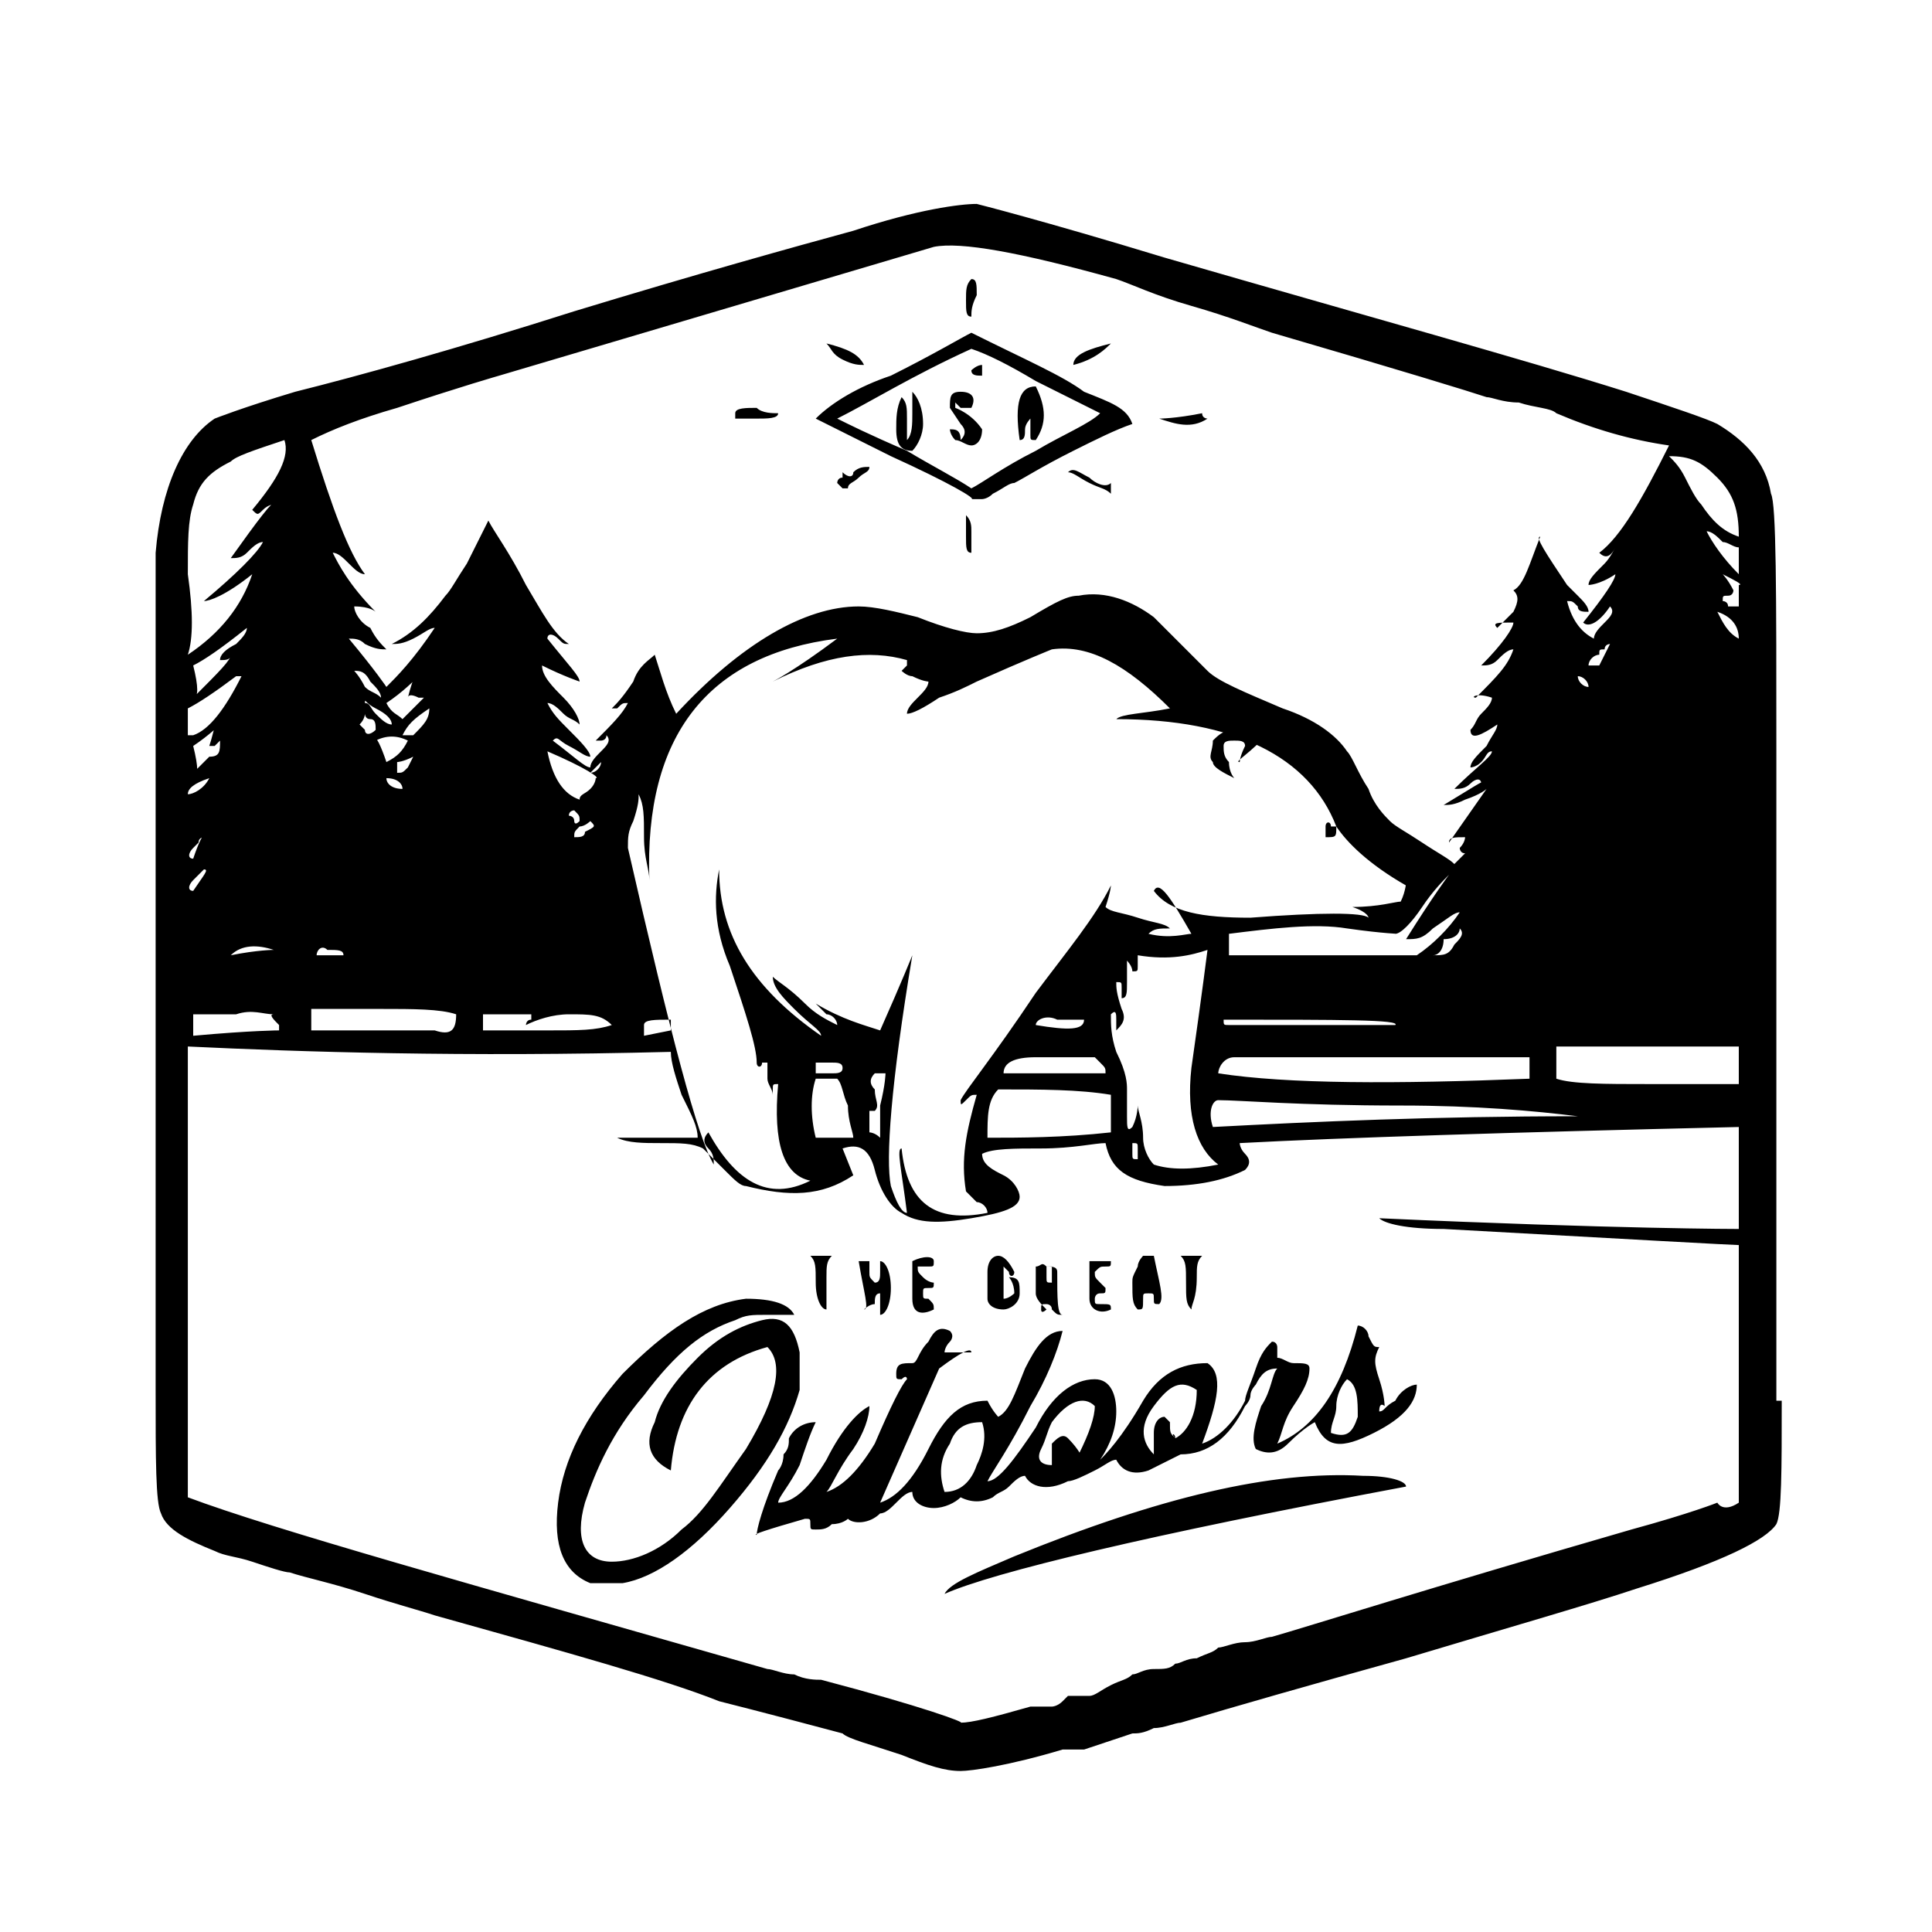 <?xml version="1.0" encoding="utf-8"?>
<!-- Generator: Adobe Illustrator 21.1.0, SVG Export Plug-In . SVG Version: 6.00 Build 0)  -->
<svg version="1.1" id="Layer_1" xmlns="http://www.w3.org/2000/svg" xmlns:xlink="http://www.w3.org/1999/xlink" x="0px" y="0px"
	 viewBox="0 0 36 36" style="enable-background:new 0 0 36 36;" xml:space="preserve">
<g>
	<path d="M33.2,26.1c0,1.3,0,2.1-0.1,2.3c-0.2,0.3-1,0.7-2.6,1.2c-0.9,0.3-2.3,0.7-4.3,1.3c-1.8,0.5-3.2,0.9-4.2,1.2
		c-0.1,0-0.3,0.1-0.5,0.1c-0.2,0.1-0.3,0.1-0.4,0.1c0,0-0.3,0.1-0.9,0.3c0,0-0.1,0-0.2,0c-0.1,0-0.1,0-0.2,0c-1,0.3-1.7,0.4-1.9,0.4
		c-0.3,0-0.6-0.1-1.1-0.3c-0.6-0.2-1-0.3-1.1-0.4c-1.5-0.4-2.3-0.6-2.3-0.6c0,0,0,0,0,0c-1-0.4-2.8-0.9-5.3-1.6
		c-0.3-0.1-0.7-0.2-1.3-0.4c-0.6-0.2-1.1-0.3-1.4-0.4c-0.1,0-0.4-0.1-0.7-0.2c-0.3-0.1-0.5-0.1-0.7-0.2c-0.5-0.2-0.9-0.4-1-0.7
		c-0.1-0.2-0.1-1-0.1-2.3V13.9c0-2.5,0-3.7,0-3.6c0.1-1.2,0.5-2.1,1.1-2.5C4,7.8,4.5,7.6,5.5,7.3c1.2-0.3,3-0.8,5.2-1.5
		c2.3-0.7,4.1-1.2,5.2-1.5c1.2-0.4,2-0.5,2.3-0.5c0,0,1.2,0.3,3.5,1c3.8,1.1,6.7,1.9,8.6,2.5c0.9,0.3,1.5,0.5,1.7,0.6
		c0.5,0.3,0.9,0.7,1,1.3c0.1,0.2,0.1,1.8,0.1,4.8V26.1z M3.6,9.4c-0.1,0.3-0.1,0.7-0.1,1.3c0.1,0.7,0.1,1.2,0,1.5
		c0.6-0.4,1-0.9,1.2-1.5c-0.5,0.4-0.8,0.5-0.9,0.5c0.6-0.5,1-0.9,1.1-1.1c-0.1,0-0.2,0.1-0.3,0.2c-0.1,0.1-0.2,0.1-0.3,0.1
		c0.5-0.7,0.8-1.1,0.8-1c0,0-0.1,0-0.2,0.1c-0.1,0.1-0.1,0.1-0.2,0c0.5-0.6,0.7-1,0.6-1.3c-0.6,0.2-0.9,0.3-1,0.4
		C3.9,8.8,3.7,9,3.6,9.4z M3.8,15.6c0,0-0.1,0-0.1,0.1c-0.1,0.1-0.1,0.1-0.1,0.1c-0.1,0.1-0.1,0.2,0,0.2C3.7,15.7,3.8,15.5,3.8,15.6
		z M3.8,16.2c0.1-0.1,0,0-0.2,0.2c-0.1,0.1-0.1,0.2,0,0.2C3.8,16.3,3.9,16.2,3.8,16.2z M32.4,28c0-0.3,0-1.1,0-2.4c0-1,0-1.8,0-2.4
		c-0.1,0-1.9-0.1-5.5-0.3c-0.7,0-1.1-0.1-1.2-0.2c4.4,0.2,6.7,0.2,6.7,0.2V21c-4.3,0.1-7.4,0.2-9.3,0.3c0,0,0,0.1,0.1,0.2
		s0.1,0.2,0,0.3c-0.4,0.2-0.9,0.3-1.5,0.3c-0.7-0.1-1-0.3-1.1-0.8c-0.2,0-0.6,0.1-1.2,0.1c-0.5,0-0.9,0-1.1,0.1
		c0,0.2,0.2,0.3,0.4,0.4c0.2,0.1,0.3,0.3,0.3,0.4c0,0.2-0.3,0.3-0.9,0.4s-1,0.1-1.3-0.1c-0.2-0.1-0.4-0.4-0.5-0.8
		c-0.1-0.4-0.3-0.5-0.6-0.4l0.2,0.5c-0.6,0.4-1.2,0.4-2,0.2c-0.1,0-0.2-0.1-0.4-0.3s-0.3-0.3-0.4-0.4c-0.2-0.1-0.4-0.1-0.8-0.1
		c-0.3,0-0.6,0-0.8-0.1c0,0,0.5,0,1.5,0c0-0.2-0.1-0.4-0.3-0.8c-0.1-0.3-0.2-0.6-0.2-0.8c-3.9,0.1-6.9,0-9-0.1c0,0,0,0.1,0,0.1
		c0,0,0,0,0,0.1c0,0.5,0,1.9,0,4.1c0,1.7,0,3.1,0,4.1c1.6,0.6,5.2,1.6,10.8,3.2c0.1,0,0.3,0.1,0.5,0.1c0.2,0.1,0.4,0.1,0.5,0.1
		c1.9,0.5,2.7,0.8,2.6,0.8c0.2,0,0.6-0.1,1.3-0.3c0,0,0.1,0,0.2,0c0.1,0,0.2,0,0.2,0c0,0,0.1,0,0.2-0.1c0.1-0.1,0.1-0.1,0.1-0.1
		c0.1,0,0.1,0,0.2,0c0.1,0,0.1,0,0.2,0c0.1,0,0.2-0.1,0.4-0.2c0.2-0.1,0.3-0.1,0.4-0.2c0.1,0,0.2-0.1,0.4-0.1c0.2,0,0.3,0,0.4-0.1
		c0.1,0,0.2-0.1,0.4-0.1c0.2-0.1,0.3-0.1,0.4-0.2c0.1,0,0.3-0.1,0.5-0.1c0.2,0,0.4-0.1,0.5-0.1c0.7-0.2,2.9-0.9,6.7-2
		c1.1-0.3,1.6-0.5,1.6-0.5S32.1,28.2,32.4,28z M3.9,14.5c-0.3,0.1-0.4,0.2-0.4,0.3C3.6,14.8,3.8,14.7,3.9,14.5z M3.6,12.4
		c0.1,0.4,0.1,0.6,0,0.6c0.5-0.5,0.7-0.7,0.7-0.8c0,0.1-0.1,0.1-0.2,0.1c0-0.1,0.1-0.2,0.3-0.3c0.1-0.1,0.2-0.2,0.2-0.3
		C4.1,12.1,3.8,12.3,3.6,12.4z M3.6,13.7c0.3-0.1,0.6-0.5,0.9-1.1c0,0,0,0,0,0c0,0,0,0-0.1,0c-0.4,0.3-0.7,0.5-0.9,0.6V13.7z
		 M4.1,13.8C4.1,13.9,4.1,13.9,4.1,13.8C4,13.9,4,13.9,4,13.9c0,0-0.1,0-0.1,0c0.1-0.3,0.1-0.5,0.2-0.4c0,0-0.2,0.2-0.5,0.4
		c0.1,0.4,0.1,0.6,0,0.5c0,0,0.1-0.1,0.3-0.3C4.1,14.1,4.1,14,4.1,13.8z M5.1,18.9c-0.2,0-0.4-0.1-0.7,0c-0.4,0-0.7,0-0.8,0v0.4
		c1.1-0.1,1.6-0.1,1.6-0.1c0,0,0-0.1,0-0.1C5.1,19,5,18.9,5.1,18.9z M5.1,17.7c-0.3-0.1-0.6-0.1-0.8,0.1C4.8,17.7,5.1,17.7,5.1,17.7
		z M7.4,7.6C6.7,7.8,6.2,8,5.8,8.2c0.4,1.3,0.7,2.1,1,2.5c-0.1,0-0.2-0.1-0.3-0.2c-0.1-0.1-0.2-0.2-0.3-0.2c0.1,0.2,0.3,0.6,0.8,1.1
		c0,0-0.1-0.1-0.4-0.1c0,0.1,0.1,0.3,0.3,0.4c0.1,0.2,0.2,0.3,0.3,0.4c-0.1,0-0.2,0-0.4-0.1c-0.1-0.1-0.2-0.1-0.3-0.1
		c0.5,0.6,0.7,0.9,0.7,0.9c0.2-0.2,0.5-0.5,0.9-1.1c-0.1,0-0.2,0.1-0.4,0.2c-0.2,0.1-0.3,0.1-0.4,0.1c0.4-0.2,0.7-0.5,1-0.9
		c0.1-0.1,0.2-0.3,0.4-0.6C8.9,10.1,9,9.9,9.1,9.7c0.1,0.2,0.4,0.6,0.7,1.2c0.3,0.5,0.5,0.9,0.8,1.1c-0.1,0-0.1,0-0.2-0.1
		c-0.1-0.1-0.2-0.1-0.2,0c0.4,0.5,0.6,0.7,0.6,0.8c0,0-0.3-0.1-0.7-0.3c0,0.2,0.2,0.4,0.4,0.6c0.2,0.2,0.3,0.4,0.3,0.5
		c-0.1-0.1-0.2-0.1-0.3-0.2c-0.1-0.1-0.2-0.2-0.3-0.2c0.1,0.2,0.2,0.3,0.4,0.5c0.2,0.2,0.4,0.4,0.4,0.5c-0.1,0-0.2-0.1-0.4-0.2
		s-0.2-0.2-0.3-0.1c0.4,0.3,0.6,0.5,0.7,0.5c0-0.1,0.1-0.2,0.2-0.3c0.1-0.1,0.2-0.2,0.1-0.3c0,0.1-0.1,0.1-0.1,0.1s-0.1,0-0.1,0
		c0.3-0.3,0.5-0.5,0.6-0.7c-0.1,0-0.1,0-0.2,0.1c-0.1,0-0.1,0-0.1,0c0.1-0.1,0.2-0.2,0.4-0.5c0.1-0.3,0.3-0.4,0.4-0.5
		c0.1,0.3,0.2,0.7,0.4,1.1c1.2-1.3,2.4-2,3.4-2c0.3,0,0.7,0.1,1.1,0.2c0.5,0.2,0.9,0.3,1.1,0.3c0.3,0,0.6-0.1,1-0.3
		c0.5-0.3,0.7-0.4,0.9-0.4c0.5-0.1,1,0.1,1.4,0.4c0.1,0.1,0.2,0.2,0.5,0.5c0.2,0.2,0.4,0.4,0.5,0.5c0.2,0.2,0.7,0.4,1.4,0.7
		c0.6,0.2,1,0.5,1.2,0.8c0.1,0.1,0.2,0.4,0.4,0.7c0.1,0.3,0.3,0.5,0.4,0.6c0.1,0.1,0.3,0.2,0.6,0.4c0.3,0.2,0.5,0.3,0.6,0.4
		c0,0,0.1-0.1,0.1-0.1c0.1-0.1,0.1-0.1,0.1-0.1c-0.1,0-0.1-0.1-0.1-0.1c0.1-0.1,0.1-0.2,0.1-0.2c-0.2,0-0.3,0-0.3,0.1l0.7-1
		c0,0-0.1,0.1-0.4,0.2c-0.2,0.1-0.3,0.1-0.4,0.1c0.5-0.3,0.8-0.5,0.7-0.4c0-0.1-0.1-0.1-0.2,0c-0.1,0.1-0.2,0.1-0.3,0.1
		c0.4-0.4,0.7-0.6,0.7-0.7c-0.1,0-0.1,0.1-0.2,0.2c-0.1,0.1-0.2,0.1-0.2,0.1c0-0.1,0.1-0.2,0.3-0.4c0.1-0.2,0.2-0.3,0.2-0.4
		c-0.3,0.2-0.5,0.3-0.5,0.1c0.1-0.1,0.1-0.2,0.2-0.3c0.1-0.1,0.2-0.2,0.2-0.3c-0.3-0.1-0.4,0-0.3,0c0.4-0.4,0.6-0.6,0.7-0.9
		c-0.1,0-0.2,0.1-0.3,0.2c-0.1,0.1-0.2,0.1-0.3,0.1c0.4-0.4,0.6-0.7,0.6-0.8c-0.3,0-0.4,0-0.3,0.1c0,0,0.1-0.1,0.1-0.1
		c0.1-0.1,0.1-0.1,0.2-0.2c0.1-0.2,0.1-0.3,0-0.4c0.2-0.1,0.3-0.5,0.5-1c-0.1,0,0.1,0.3,0.5,0.9c0,0,0.1,0.1,0.2,0.2
		c0.1,0.1,0.2,0.2,0.2,0.3c-0.1,0-0.2,0-0.2-0.1c-0.1-0.1-0.1-0.1-0.2-0.1c0.1,0.4,0.3,0.6,0.5,0.7c0-0.1,0.1-0.2,0.2-0.3
		c0.1-0.1,0.2-0.2,0.1-0.3c-0.2,0.3-0.4,0.4-0.5,0.3c0.4-0.5,0.6-0.8,0.6-0.9c-0.3,0.2-0.5,0.2-0.5,0.2c0-0.1,0.1-0.2,0.3-0.4
		c0.1-0.1,0.2-0.3,0.2-0.3c-0.1,0.2-0.2,0.2-0.3,0.1c0.4-0.3,0.8-1,1.3-2c-0.7-0.1-1.4-0.3-2.1-0.6c-0.1-0.1-0.4-0.1-0.7-0.2
		c-0.3,0-0.5-0.1-0.6-0.1c-0.3-0.1-1.6-0.5-4-1.2c-0.3-0.1-0.8-0.3-1.5-0.5c-0.7-0.2-1.1-0.4-1.4-0.5c-1.8-0.5-2.9-0.7-3.4-0.6
		c-5.4,1.6-8.1,2.4-8.1,2.4S8.6,7.2,7.4,7.6z M5.9,17.8c0,0,0.1,0,0.5,0c0-0.1-0.1-0.1-0.3-0.1C6,17.6,5.9,17.7,5.9,17.8z M8.5,18.9
		c-0.3-0.1-0.8-0.1-1.4-0.1c-0.7,0-1.1,0-1.3,0v0.4h1.5c0.1,0,0.2,0,0.4,0c0.2,0,0.3,0,0.4,0C8.4,19.3,8.5,19.2,8.5,18.9z M6.6,12.5
		c0,0,0.1,0.1,0.2,0.3C6.9,12.9,7,12.9,7.1,13c0-0.1-0.1-0.2-0.2-0.3C6.8,12.5,6.7,12.5,6.6,12.5z M6.7,13.5l0.1,0.1
		c0,0.1,0.1,0.1,0.2,0c0-0.1,0-0.2-0.1-0.2s-0.1-0.1-0.1-0.1S6.8,13.4,6.7,13.5z M7.3,13.5c0-0.1-0.1-0.2-0.3-0.3S6.8,13,6.8,13.1
		c0.1,0,0.1,0.1,0.2,0.2C7.1,13.4,7.2,13.5,7.3,13.5z M7.6,13.8c-0.2-0.1-0.4-0.1-0.6,0c0-0.1,0.1,0.1,0.2,0.4
		C7.4,14.1,7.5,14,7.6,13.8z M7.6,13c0.1-0.4,0.2-0.6,0.3-0.5c-0.2,0.2-0.4,0.4-0.7,0.6c0.1,0.2,0.2,0.2,0.3,0.3
		c0.2-0.2,0.4-0.4,0.4-0.4c0,0-0.1,0-0.1,0C7.6,12.9,7.6,13,7.6,13z M7.5,14.7c0-0.1-0.1-0.2-0.3-0.2C7.2,14.6,7.3,14.7,7.5,14.7
		C7.4,14.7,7.4,14.7,7.5,14.7z M7.4,14.4c0.1,0,0.1,0,0.2-0.1l0.1-0.2c-0.2,0.1-0.3,0.1-0.3,0.1S7.4,14.3,7.4,14.4z M7.5,13.7
		C7.5,13.7,7.5,13.7,7.5,13.7c0.1,0,0.2,0,0.2,0c0.2-0.2,0.3-0.3,0.3-0.5C7.7,13.4,7.6,13.5,7.5,13.7z M11.4,19.1
		c-0.2-0.2-0.4-0.2-0.8-0.2c-0.3,0-0.6,0.1-0.8,0.2c0,0,0-0.1,0.1-0.1c0,0,0-0.1,0-0.1H9c0,0.2,0,0.3,0,0.3c0.1,0,0.5,0,1.2,0
		C10.8,19.2,11.1,19.2,11.4,19.1z M10.8,14.9c0-0.1,0.1-0.1,0.2-0.2c0.1-0.1,0.1-0.2,0.1-0.2c0.1,0-0.2-0.2-0.9-0.5
		C10.3,14.5,10.5,14.8,10.8,14.9z M14.9,25.2c0,0.2,0,0.4,0,0.7c-0.2,0.7-0.6,1.4-1.3,2.2c-0.7,0.8-1.4,1.3-2,1.4
		c-0.1,0-0.2,0-0.3,0c-0.2,0-0.3,0-0.3,0c-0.5-0.2-0.7-0.7-0.6-1.5c0.1-0.8,0.5-1.6,1.2-2.4c0.8-0.8,1.5-1.3,2.3-1.4
		c0.5,0,0.8,0.1,0.9,0.3c-0.1,0-0.2,0-0.5,0s-0.4,0-0.6,0.1c-0.6,0.2-1.1,0.6-1.7,1.4c-0.6,0.7-0.9,1.4-1.1,2
		c-0.2,0.7,0,1.1,0.5,1.1c0.4,0,0.9-0.2,1.3-0.6c0.4-0.3,0.7-0.8,1.2-1.5c0.6-1,0.7-1.6,0.4-1.9c-1.1,0.3-1.7,1.1-1.8,2.3
		c-0.4-0.2-0.5-0.5-0.3-0.9c0.1-0.4,0.4-0.8,0.8-1.2c0.4-0.4,0.8-0.6,1.2-0.7C14.6,24.5,14.8,24.7,14.9,25.2z M10.6,15.2
		c0,0,0.1,0,0.1,0.1c0,0,0,0.1,0.1,0c0-0.1,0-0.1-0.1-0.2C10.7,15.1,10.6,15.1,10.6,15.2z M11,15.3c0,0-0.1,0.1-0.2,0.1
		c-0.1,0.1-0.1,0.1-0.1,0.2c0.1,0,0.2,0,0.2-0.1C11.1,15.4,11.1,15.4,11,15.3z M11,14.4c0.1,0,0.2-0.1,0.2-0.2
		C11.2,14.2,11.1,14.3,11,14.4z M12.5,19.2c0-0.1,0-0.1,0-0.1c0-0.1,0-0.1,0-0.1c-0.3,0-0.5,0-0.5,0.1v0.2L12.5,19.2z M18.2,20.4
		c-0.1,0-0.1,0-0.2,0.1c-0.1,0.1-0.1,0.1-0.1,0c0.1-0.2,0.6-0.8,1.4-2c0.6-0.8,1.1-1.4,1.4-2c0,0,0,0.1-0.1,0.4
		c0.1,0.1,0.3,0.1,0.6,0.2c0.3,0.1,0.5,0.1,0.6,0.2c-0.2,0-0.3,0-0.4,0.1c0.4,0.1,0.7,0,0.8,0c-0.4-0.7-0.6-1-0.7-0.8
		c0.3,0.4,0.9,0.5,1.8,0.5c1.3-0.1,2.1-0.1,2.2,0c0,0,0.1,0,0.1,0c0,0-0.1,0-0.1,0c0,0,0-0.1-0.3-0.2c0.5,0,0.8-0.1,0.9-0.1
		c0.1-0.2,0.1-0.4,0.1-0.3c-0.7-0.4-1.1-0.8-1.3-1.1c0,0.2,0,0.2-0.2,0.2c0-0.1,0-0.2,0-0.2c0-0.1,0.1-0.1,0.1,0c0.1,0,0.1,0,0.1,0
		c-0.5-1.3-1.9-2-4.1-2c0.1-0.1,0.5-0.1,1-0.2c-0.8-0.8-1.5-1.2-2.2-1.1c0,0-0.5,0.2-1.4,0.6c-0.2,0.1-0.4,0.2-0.7,0.3
		c-0.3,0.2-0.5,0.3-0.6,0.3c0-0.1,0.1-0.2,0.2-0.3s0.2-0.2,0.2-0.3c0,0-0.1,0-0.3-0.1c-0.1,0-0.2-0.1-0.2-0.1c0,0,0,0,0.1-0.1
		c0,0,0,0,0-0.1c-0.7-0.2-1.5-0.1-2.5,0.4c0,0,0.4-0.2,1.2-0.8c-2.4,0.3-3.6,1.8-3.5,4.5c0-0.2-0.1-0.4-0.1-0.8c0-0.4,0-0.6-0.1-0.8
		c0,0.1,0,0.2-0.1,0.5c-0.1,0.2-0.1,0.3-0.1,0.5c0.8,3.5,1.3,5.4,1.6,5.9c0-0.1,0-0.2-0.1-0.3c-0.1-0.1-0.1-0.2,0-0.3
		c0.5,0.9,1.1,1.3,1.9,0.9c-0.5-0.1-0.7-0.7-0.6-1.8c-0.1,0-0.1,0-0.1,0.1c0,0.1,0,0.1,0,0.1c0-0.1-0.1-0.2-0.1-0.3
		c0-0.2,0-0.3,0-0.3c0,0,0,0-0.1,0c0,0.1-0.1,0.1-0.1,0c0-0.3-0.2-0.9-0.5-1.8c-0.3-0.7-0.3-1.3-0.2-1.8c0,1.2,0.6,2.2,1.9,3.1
		c0-0.1-0.2-0.2-0.5-0.5c-0.2-0.2-0.4-0.4-0.4-0.6c0.1,0.1,0.3,0.2,0.6,0.5c0.2,0.2,0.4,0.3,0.6,0.4c0-0.1-0.1-0.2-0.2-0.2
		c-0.1-0.1-0.2-0.2-0.2-0.2c0.5,0.3,0.9,0.4,1.2,0.5c0.4-0.9,0.6-1.4,0.6-1.4c-0.4,2.4-0.5,3.8-0.4,4.3c0.1,0.3,0.2,0.5,0.3,0.5
		c-0.1-0.8-0.2-1.2-0.1-1.2c0.1,1,0.6,1.4,1.6,1.2c0-0.1-0.1-0.2-0.2-0.2c-0.1-0.1-0.2-0.2-0.2-0.2C17.9,21.6,18,21.1,18.2,20.4z
		 M14.5,7.7c0,0.1-0.2,0.1-0.4,0.1c-0.2,0-0.4,0-0.4,0c0-0.1,0-0.1,0-0.1c0-0.1,0.2-0.1,0.4-0.1C14.2,7.7,14.4,7.7,14.5,7.7z
		 M25.7,26.3c0.1,0,0.1-0.1,0.3-0.2c0.1-0.2,0.3-0.3,0.4-0.3c0,0.3-0.2,0.6-0.8,0.9c-0.6,0.3-0.9,0.3-1.1-0.2c0,0-0.2,0.1-0.5,0.4
		c-0.2,0.2-0.4,0.2-0.6,0.1c-0.1-0.2,0-0.5,0.1-0.8c0.2-0.3,0.2-0.6,0.3-0.7c-0.2,0-0.3,0.1-0.4,0.3c0,0-0.1,0.1-0.1,0.2
		c0,0.1-0.1,0.2-0.1,0.2c-0.3,0.6-0.7,0.9-1.2,0.9c-0.2,0.1-0.4,0.2-0.6,0.3c-0.3,0.1-0.5,0-0.6-0.2c-0.1,0-0.2,0.1-0.4,0.2
		c-0.2,0.1-0.4,0.2-0.5,0.2c-0.4,0.2-0.7,0.1-0.8-0.1c-0.1,0-0.2,0.1-0.3,0.2c-0.1,0.1-0.2,0.1-0.3,0.2c-0.2,0.1-0.4,0.1-0.6,0
		c-0.1,0.1-0.3,0.2-0.5,0.2c-0.2,0-0.4-0.1-0.4-0.3c-0.1,0-0.2,0.1-0.3,0.2c-0.1,0.1-0.2,0.2-0.3,0.2c-0.2,0.2-0.5,0.2-0.6,0.1
		c0,0-0.1,0.1-0.3,0.1c-0.1,0.1-0.2,0.1-0.3,0.1c-0.1,0-0.1,0-0.1-0.1c0-0.1,0-0.1-0.1-0.1c-0.7,0.2-1,0.3-0.9,0.3
		c0-0.1,0.1-0.5,0.4-1.2c0,0,0.1-0.1,0.1-0.3c0.1-0.1,0.1-0.2,0.1-0.3c0.1-0.2,0.3-0.3,0.5-0.3c-0.1,0.2-0.2,0.5-0.3,0.8
		c-0.2,0.4-0.4,0.6-0.4,0.7c0.3,0,0.6-0.3,0.9-0.8c0.3-0.6,0.6-0.9,0.8-1c0,0.2-0.1,0.5-0.3,0.8c-0.3,0.4-0.4,0.7-0.5,0.8
		c0.3-0.1,0.6-0.4,0.9-0.9c0.3-0.7,0.5-1.1,0.6-1.2c0,0,0-0.1-0.1,0c-0.1,0-0.1,0-0.1-0.1c0-0.2,0.1-0.2,0.3-0.2
		c0.1,0,0.1-0.2,0.3-0.4c0.1-0.2,0.2-0.3,0.4-0.2c0.1,0.1,0,0.2,0,0.2c-0.1,0.1-0.1,0.2-0.1,0.2c0.1,0,0.1,0,0.3,0
		c0.1,0,0.2,0,0.2,0c0-0.1-0.2,0-0.6,0.3L16.4,28c0.3-0.1,0.6-0.4,0.9-1c0.3-0.6,0.6-0.9,1.1-0.9c0.1,0.2,0.2,0.3,0.2,0.3
		c0.2-0.1,0.3-0.4,0.5-0.9c0.2-0.4,0.4-0.7,0.7-0.7c-0.1,0.4-0.3,0.9-0.6,1.4c-0.4,0.8-0.7,1.2-0.8,1.4c0.2,0,0.5-0.4,0.9-1
		c0.3-0.6,0.7-0.9,1.1-0.9c0.3,0,0.4,0.3,0.4,0.6c0,0.3-0.1,0.6-0.3,0.9c0.1-0.1,0.4-0.4,0.8-1.1c0.3-0.5,0.7-0.7,1.2-0.7
		c0.3,0.2,0.2,0.7-0.1,1.5c0.3-0.1,0.6-0.4,0.8-0.8c0-0.1,0.1-0.3,0.2-0.6c0.1-0.3,0.2-0.4,0.3-0.5c0.1,0,0.1,0.1,0.1,0.1
		c0,0,0,0.1,0,0.1c0,0.1,0,0.1,0,0.1c0.1,0,0.2,0.1,0.3,0.1c0.2,0,0.3,0,0.3,0.1c0,0.2-0.1,0.4-0.3,0.7c-0.2,0.3-0.2,0.5-0.3,0.7
		c0.7-0.3,1.2-1,1.5-2.2c0.1,0,0.2,0.1,0.2,0.2c0.1,0.2,0.1,0.2,0.2,0.2c-0.1,0.2-0.1,0.3,0,0.6c0.1,0.3,0.1,0.5,0.1,0.5
		S25.7,26.1,25.7,26.3z M15.4,24.4c-0.1,0-0.2-0.2-0.2-0.5c0-0.3,0-0.4-0.1-0.5c0,0,0.1,0,0.4,0c-0.1,0.1-0.1,0.2-0.1,0.4
		C15.4,24.2,15.4,24.3,15.4,24.4z M15.2,20c0,0,0.1,0,0.3,0c0.1,0,0.2,0,0.2-0.1c0-0.1-0.1-0.1-0.2-0.1c-0.2,0-0.3,0-0.3,0V20z
		 M18.1,9.3c0.1,0-0.4-0.3-1.5-0.8l-1.4-0.7c0.3-0.3,0.8-0.6,1.4-0.8c0.8-0.4,1.3-0.7,1.5-0.8c1,0.5,1.7,0.8,2.1,1.1
		c0.5,0.2,0.8,0.3,0.9,0.6c-0.3,0.1-0.7,0.3-1.1,0.5c-0.6,0.3-0.9,0.5-1.1,0.6c-0.1,0-0.2,0.1-0.4,0.2c-0.1,0.1-0.2,0.1-0.2,0.1
		S18.2,9.3,18.1,9.3z M15.2,20.1c-0.1,0.3-0.1,0.7,0,1.1c0.1,0,0.1,0,0.3,0c0.2,0,0.3,0,0.4,0c0-0.1-0.1-0.3-0.1-0.6
		c-0.1-0.2-0.1-0.4-0.2-0.5H15.2z M16.1,6.8c-0.1,0-0.2,0-0.4-0.1s-0.2-0.2-0.3-0.3C15.8,6.5,16,6.6,16.1,6.8z M15.7,8.8
		c0.1,0.1,0.2,0.1,0.2,0c0.1-0.1,0.2-0.1,0.3-0.1c0,0.1-0.1,0.1-0.2,0.2c-0.1,0.1-0.2,0.1-0.2,0.2c-0.1,0-0.1,0-0.1,0
		c0,0-0.1-0.1-0.1-0.1c0,0,0-0.1,0.1-0.1C15.7,8.9,15.7,8.9,15.7,8.8z M18.1,6.5c-1.1,0.5-1.9,1-2.5,1.3c0.2,0.1,0.6,0.3,1.3,0.6
		c0.5,0.3,0.9,0.5,1.2,0.7c0.2-0.1,0.6-0.4,1.2-0.7c0.5-0.3,1-0.5,1.2-0.7c-0.2-0.1-0.6-0.3-1.2-0.6C18.8,6.8,18.4,6.6,18.1,6.5z
		 M16.1,24.4c0.1,0,0-0.3-0.1-0.9h0.2c0,0,0,0.1,0,0.2c0,0.1,0,0.1,0.1,0.2c0.1,0,0.1-0.1,0.1-0.2c0-0.1,0-0.2,0-0.2
		c0.1,0,0.2,0.2,0.2,0.5c0,0.3-0.1,0.5-0.2,0.5c0-0.1,0-0.1,0-0.2c0-0.1,0-0.2,0-0.2c-0.1,0-0.1,0.1-0.1,0.2
		C16.2,24.3,16.1,24.4,16.1,24.4z M16.4,21.2c0-0.2,0-0.4,0-0.6c0.1-0.4,0.1-0.6,0.1-0.6c0,0-0.1,0-0.1,0c0,0,0,0-0.1,0
		c-0.1,0.1-0.1,0.2,0,0.3c0,0.2,0.1,0.3,0,0.4c-0.1,0-0.1,0-0.1,0c0,0,0,0.1,0,0.2c0,0.1,0,0.2,0,0.2C16.2,21.1,16.3,21.1,16.4,21.2
		z M17,7.3c0.1,0.1,0.2,0.3,0.2,0.6c0,0.2-0.1,0.4-0.2,0.5c-0.2,0-0.3-0.1-0.3-0.4c0-0.2,0-0.4,0.1-0.6c0.1,0.1,0.1,0.2,0.1,0.4
		c0,0.2,0,0.4,0,0.4C17,8.1,17,7.9,17,7.7C17,7.5,17,7.3,17,7.3z M17.4,24.4c-0.2,0.1-0.4,0.1-0.4-0.2c0-0.1,0-0.3,0-0.7
		c0.2-0.1,0.4-0.1,0.4,0c0,0.1,0,0.1-0.1,0.1c-0.1,0-0.1,0-0.2,0c0,0.1,0,0.1,0.1,0.2c0.1,0.1,0.2,0.1,0.2,0.1c0,0.1,0,0.1-0.1,0.1
		c-0.1,0-0.1,0-0.1,0.1c0,0.1,0,0.1,0.1,0.1C17.4,24.3,17.4,24.3,17.4,24.4z M17.6,27.8c0.3,0,0.5-0.2,0.6-0.5
		c0.1-0.2,0.2-0.5,0.1-0.8c-0.3,0-0.5,0.1-0.6,0.4C17.5,27.2,17.5,27.5,17.6,27.8z M25.4,27.5c0.5,0,0.8,0.1,0.8,0.2
		c-4.8,0.9-7.7,1.6-8.6,2c0.1-0.2,0.6-0.4,1.3-0.7C21.6,27.9,23.7,27.4,25.4,27.5z M18.3,8c0,0.2-0.1,0.3-0.2,0.3
		c-0.1,0-0.2-0.1-0.3-0.1c-0.1-0.1-0.1-0.2-0.1-0.2c0.1,0,0.2,0,0.2,0.2c0.1-0.1,0.1-0.2,0-0.3l-0.2-0.3c0-0.2,0-0.3,0.2-0.3
		c0.2,0,0.3,0.1,0.2,0.3c-0.1,0-0.1,0-0.2,0c-0.1-0.1-0.1-0.1-0.1-0.1c0,0.1,0,0.1,0,0.1S18.1,7.7,18.3,8z M18.1,5.9
		C18,5.9,18,5.8,18,5.6c0-0.2,0-0.3,0.1-0.4c0.1,0,0.1,0.1,0.1,0.3C18.1,5.7,18.1,5.8,18.1,5.9z M18,9.6c0.1,0.1,0.1,0.2,0.1,0.3
		c0,0,0,0.1,0,0.2c0,0.1,0,0.2,0,0.2C18,10.3,18,10.2,18,10C18,9.9,18,9.7,18,9.6z M18.3,7c-0.1,0-0.2,0-0.2-0.1
		c0,0,0.1-0.1,0.2-0.1V7z M18.7,24.4c-0.2,0-0.3-0.1-0.3-0.2c0-0.1,0-0.3,0-0.5s0.1-0.3,0.2-0.3s0.2,0.1,0.3,0.3
		c0,0.1-0.1,0.1-0.1,0c-0.1-0.1-0.1-0.1-0.1-0.1c0,0,0,0.2,0,0.6c0.1,0,0.2-0.1,0.2-0.1c0-0.2-0.1-0.3-0.1-0.3
		c0.2,0,0.2,0.1,0.2,0.3S18.8,24.4,18.7,24.4z M18.6,20.3c-0.2,0.2-0.2,0.5-0.2,0.9c0.6,0,1.4,0,2.3-0.1c0-0.1,0-0.3,0-0.7
		C20.1,20.3,19.4,20.3,18.6,20.3z M20.4,19.7c-0.1,0-0.3,0-0.5,0c-0.3,0-0.5,0-0.6,0c-0.4,0-0.6,0.1-0.6,0.3c0.2,0,0.5,0,1,0
		c0.4,0,0.7,0,0.9,0c0-0.1,0-0.1-0.1-0.2C20.5,19.8,20.4,19.7,20.4,19.7z M19.2,7.8c0,0-0.1,0.1-0.1,0.2c0,0.1,0,0.2-0.1,0.2
		c-0.1-0.7,0-1,0.3-1c0.2,0.4,0.2,0.7,0,1c-0.1,0-0.1,0-0.1-0.1C19.2,7.9,19.2,7.8,19.2,7.8z M19.3,19.1c0.6,0.1,0.9,0.1,0.9-0.1
		c0,0-0.2,0-0.5,0C19.5,18.9,19.3,19,19.3,19.1z M19.5,24.4c-0.1-0.1-0.2-0.2-0.2-0.3c0-0.3,0-0.5,0-0.5c0.1,0,0.1-0.1,0.2,0
		c0.1,0,0.2,0,0.2,0.1c0,0.5,0,0.8,0.1,0.8c-0.1,0-0.1,0-0.2-0.1c0-0.1-0.1-0.1-0.1-0.1c-0.1,0-0.1,0-0.1,0.1S19.5,24.4,19.5,24.4z
		 M19.5,23.6v0.2c0,0.1,0,0.1,0.1,0.1c0,0,0-0.1,0-0.3H19.5z M19.9,26.8c0.2,0.2,0.3,0.4,0.2,0.3c0.2-0.4,0.3-0.7,0.3-0.9
		c-0.2-0.2-0.5-0.1-0.8,0.3c-0.1,0.2-0.1,0.3-0.2,0.5s0,0.3,0.2,0.3c0,0,0-0.1,0-0.4C19.7,26.8,19.8,26.7,19.9,26.8z M19.9,8.8
		c0.1-0.1,0.2,0,0.4,0.1c0.1,0.1,0.3,0.2,0.4,0.1v0.2c-0.1-0.1-0.2-0.1-0.4-0.2C20.1,8.9,20,8.8,19.9,8.8z M20.7,6.4
		c-0.1,0.1-0.3,0.3-0.7,0.4C20,6.6,20.3,6.5,20.7,6.4z M20.7,24.4c-0.2,0.1-0.4,0-0.4-0.2c0-0.1,0-0.3,0-0.7h0.4
		c0,0.1,0,0.1-0.1,0.1c-0.1,0-0.1,0-0.2,0.1c0,0.1,0,0.1,0.1,0.2c0.1,0.1,0.1,0.1,0.1,0.1c0,0.1,0,0.1-0.1,0.1
		c-0.1,0-0.1,0.1-0.1,0.1c0,0.1,0,0.1,0.1,0.1C20.7,24.3,20.7,24.3,20.7,24.4z M21.2,20.6c0,0.1,0.1,0.3,0.1,0.6
		c0,0.2,0.1,0.4,0.2,0.5c0.3,0.1,0.7,0.1,1.2,0c-0.4-0.3-0.6-0.9-0.5-1.8c0.2-1.4,0.3-2.2,0.3-2.2c-0.3,0.1-0.7,0.2-1.3,0.1
		c0,0,0,0.1,0,0.1s0,0.1,0,0.1c0,0.1,0,0.1-0.1,0.1c0-0.1-0.1-0.2-0.1-0.2c0,0,0,0.1,0,0.4c0,0.2,0,0.3-0.1,0.3c0,0,0-0.1,0-0.2
		c0-0.1,0-0.1-0.1-0.1c0,0.1,0,0.2,0.1,0.5c0.1,0.2,0,0.3-0.1,0.4c0,0,0-0.1,0-0.2c0-0.1,0-0.2-0.1-0.1c0,0.2,0,0.4,0.1,0.7
		C21,20,21,20.2,21,20.3c0,0,0,0.1,0,0.5c0,0.2,0,0.3,0.1,0.2C21.2,20.8,21.2,20.6,21.2,20.6z M21.2,24.4c-0.1-0.1-0.1-0.2-0.1-0.5
		c0-0.1,0-0.1,0.1-0.3c0-0.1,0.1-0.2,0.1-0.2h0.2c0.1,0.5,0.2,0.8,0.1,0.9c-0.1,0-0.1,0-0.1-0.1c0-0.1,0-0.1-0.1-0.1
		c-0.1,0-0.1,0-0.1,0.1C21.3,24.4,21.3,24.4,21.2,24.4z M21.1,21.3c0,0,0,0.1,0,0.1s0,0.1,0,0.1c0,0.1,0,0.1,0.1,0.1
		c0,0,0-0.1,0-0.2C21.2,21.3,21.2,21.3,21.1,21.3z M21.9,26.8c0.2-0.1,0.4-0.4,0.4-0.9c-0.3-0.2-0.5-0.1-0.8,0.3s-0.2,0.7,0,0.9
		l0-0.4c0-0.2,0.1-0.3,0.2-0.3c0,0,0.1,0.1,0.1,0.1C21.8,26.7,21.8,26.7,21.9,26.8C21.8,26.7,21.9,26.7,21.9,26.8z M22.5,7.8
		c-0.3,0.2-0.6,0.1-0.9,0c0,0,0.3,0,0.8-0.1C22.4,7.8,22.5,7.8,22.5,7.8z M22.2,24.4c-0.1-0.1-0.1-0.2-0.1-0.5s0-0.4-0.1-0.5h0.4
		c-0.1,0.1-0.1,0.2-0.1,0.4C22.3,24.2,22.2,24.3,22.2,24.4z M23,14.5c-0.2-0.1-0.4-0.2-0.4-0.3c-0.1-0.1,0-0.2,0-0.4
		c0.1-0.1,0.2-0.2,0.4-0.2c0.2,0,0.4,0.1,0.5,0.2c-0.3,0.3-0.5,0.4-0.4,0.4c0,0,0-0.1,0.1-0.3c0-0.1-0.1-0.1-0.2-0.1
		c-0.1,0-0.2,0-0.2,0.1c0,0.1,0,0.2,0.1,0.3C22.9,14.4,23,14.5,23,14.5z M22.6,21c1.9-0.1,4.1-0.2,6.8-0.2c-0.8-0.1-1.9-0.2-3.3-0.2
		c-1.9,0-3-0.1-3.4-0.1C22.6,20.5,22.5,20.7,22.6,21z M23.5,19.7c-0.4,0-0.6,0-0.5,0c-0.2,0-0.3,0.2-0.3,0.3
		c1.3,0.2,3.3,0.2,5.8,0.1v-0.4C25.2,19.7,23.5,19.7,23.5,19.7z M22.8,19c0,0.1,0,0.1,0.1,0.1c0.2,0,0.7,0,1.4,0c0.7,0,1.2,0,1.5,0
		h0.2c0,0,0.1,0,0.1,0c0,0,0,0-0.1,0C26.1,19,25,19,22.8,19z M27.2,17c-0.1,0-0.2,0.1-0.5,0.3c-0.2,0.2-0.3,0.2-0.5,0.2
		c0.5-0.8,0.8-1.2,0.8-1.2c-0.1,0.1-0.3,0.3-0.5,0.6c-0.2,0.3-0.4,0.5-0.5,0.5c0.1,0-0.2,0-0.9-0.1c-0.6-0.1-1.4,0-2.2,0.1v0.4h3.5
		C26.7,17.6,27,17.3,27.2,17z M24.8,26.7c0.3,0.1,0.4,0,0.5-0.3c0-0.3,0-0.6-0.2-0.7c-0.1,0.1-0.2,0.3-0.2,0.5
		C24.9,26.4,24.8,26.5,24.8,26.7z M26.7,17.8c0.2,0,0.3,0,0.4-0.2c0.1-0.1,0.2-0.2,0.1-0.3c0,0.1-0.1,0.2-0.3,0.2
		C26.9,17.7,26.8,17.8,26.7,17.8z M29,20.1c0.3,0.1,0.9,0.1,1.7,0.1s1.3,0,1.7,0c0,0,0-0.2,0-0.7c-0.4,0-1,0-1.7,0
		c-0.7,0-1.3,0-1.7,0V20.1z M29.6,12.8c0-0.1-0.1-0.2-0.2-0.2C29.4,12.7,29.5,12.8,29.6,12.8z M29.6,12.4c0,0,0.1,0,0.1,0
		c0,0,0.1,0,0.1,0c0,0,0.1-0.2,0.2-0.4c0,0-0.1,0-0.1,0.1c-0.1,0-0.1,0-0.1,0.1C29.7,12.2,29.6,12.3,29.6,12.4z M32.4,10
		c0-0.5-0.1-0.8-0.4-1.1s-0.5-0.4-0.9-0.4c0.1,0.1,0.2,0.2,0.3,0.4c0.1,0.2,0.2,0.4,0.3,0.5C31.9,9.7,32.1,9.9,32.4,10z M31.8,9.9
		c0.1,0.2,0.3,0.5,0.6,0.8v-0.5c-0.1,0-0.2-0.1-0.3-0.1C32,10,31.9,9.9,31.8,9.9z M32.4,11.9c0-0.2-0.1-0.4-0.4-0.5
		C32.1,11.6,32.2,11.8,32.4,11.9z M32.4,11.3c0-0.2,0-0.4,0-0.4c0.1,0-0.1-0.1-0.3-0.2c0,0,0.1,0.1,0.2,0.3c0,0,0,0.1-0.1,0.1
		c-0.1,0-0.1,0-0.1,0.1c0,0,0.1,0,0.1,0.1C32.3,11.3,32.4,11.3,32.4,11.3z"/>
</g>
</svg>
